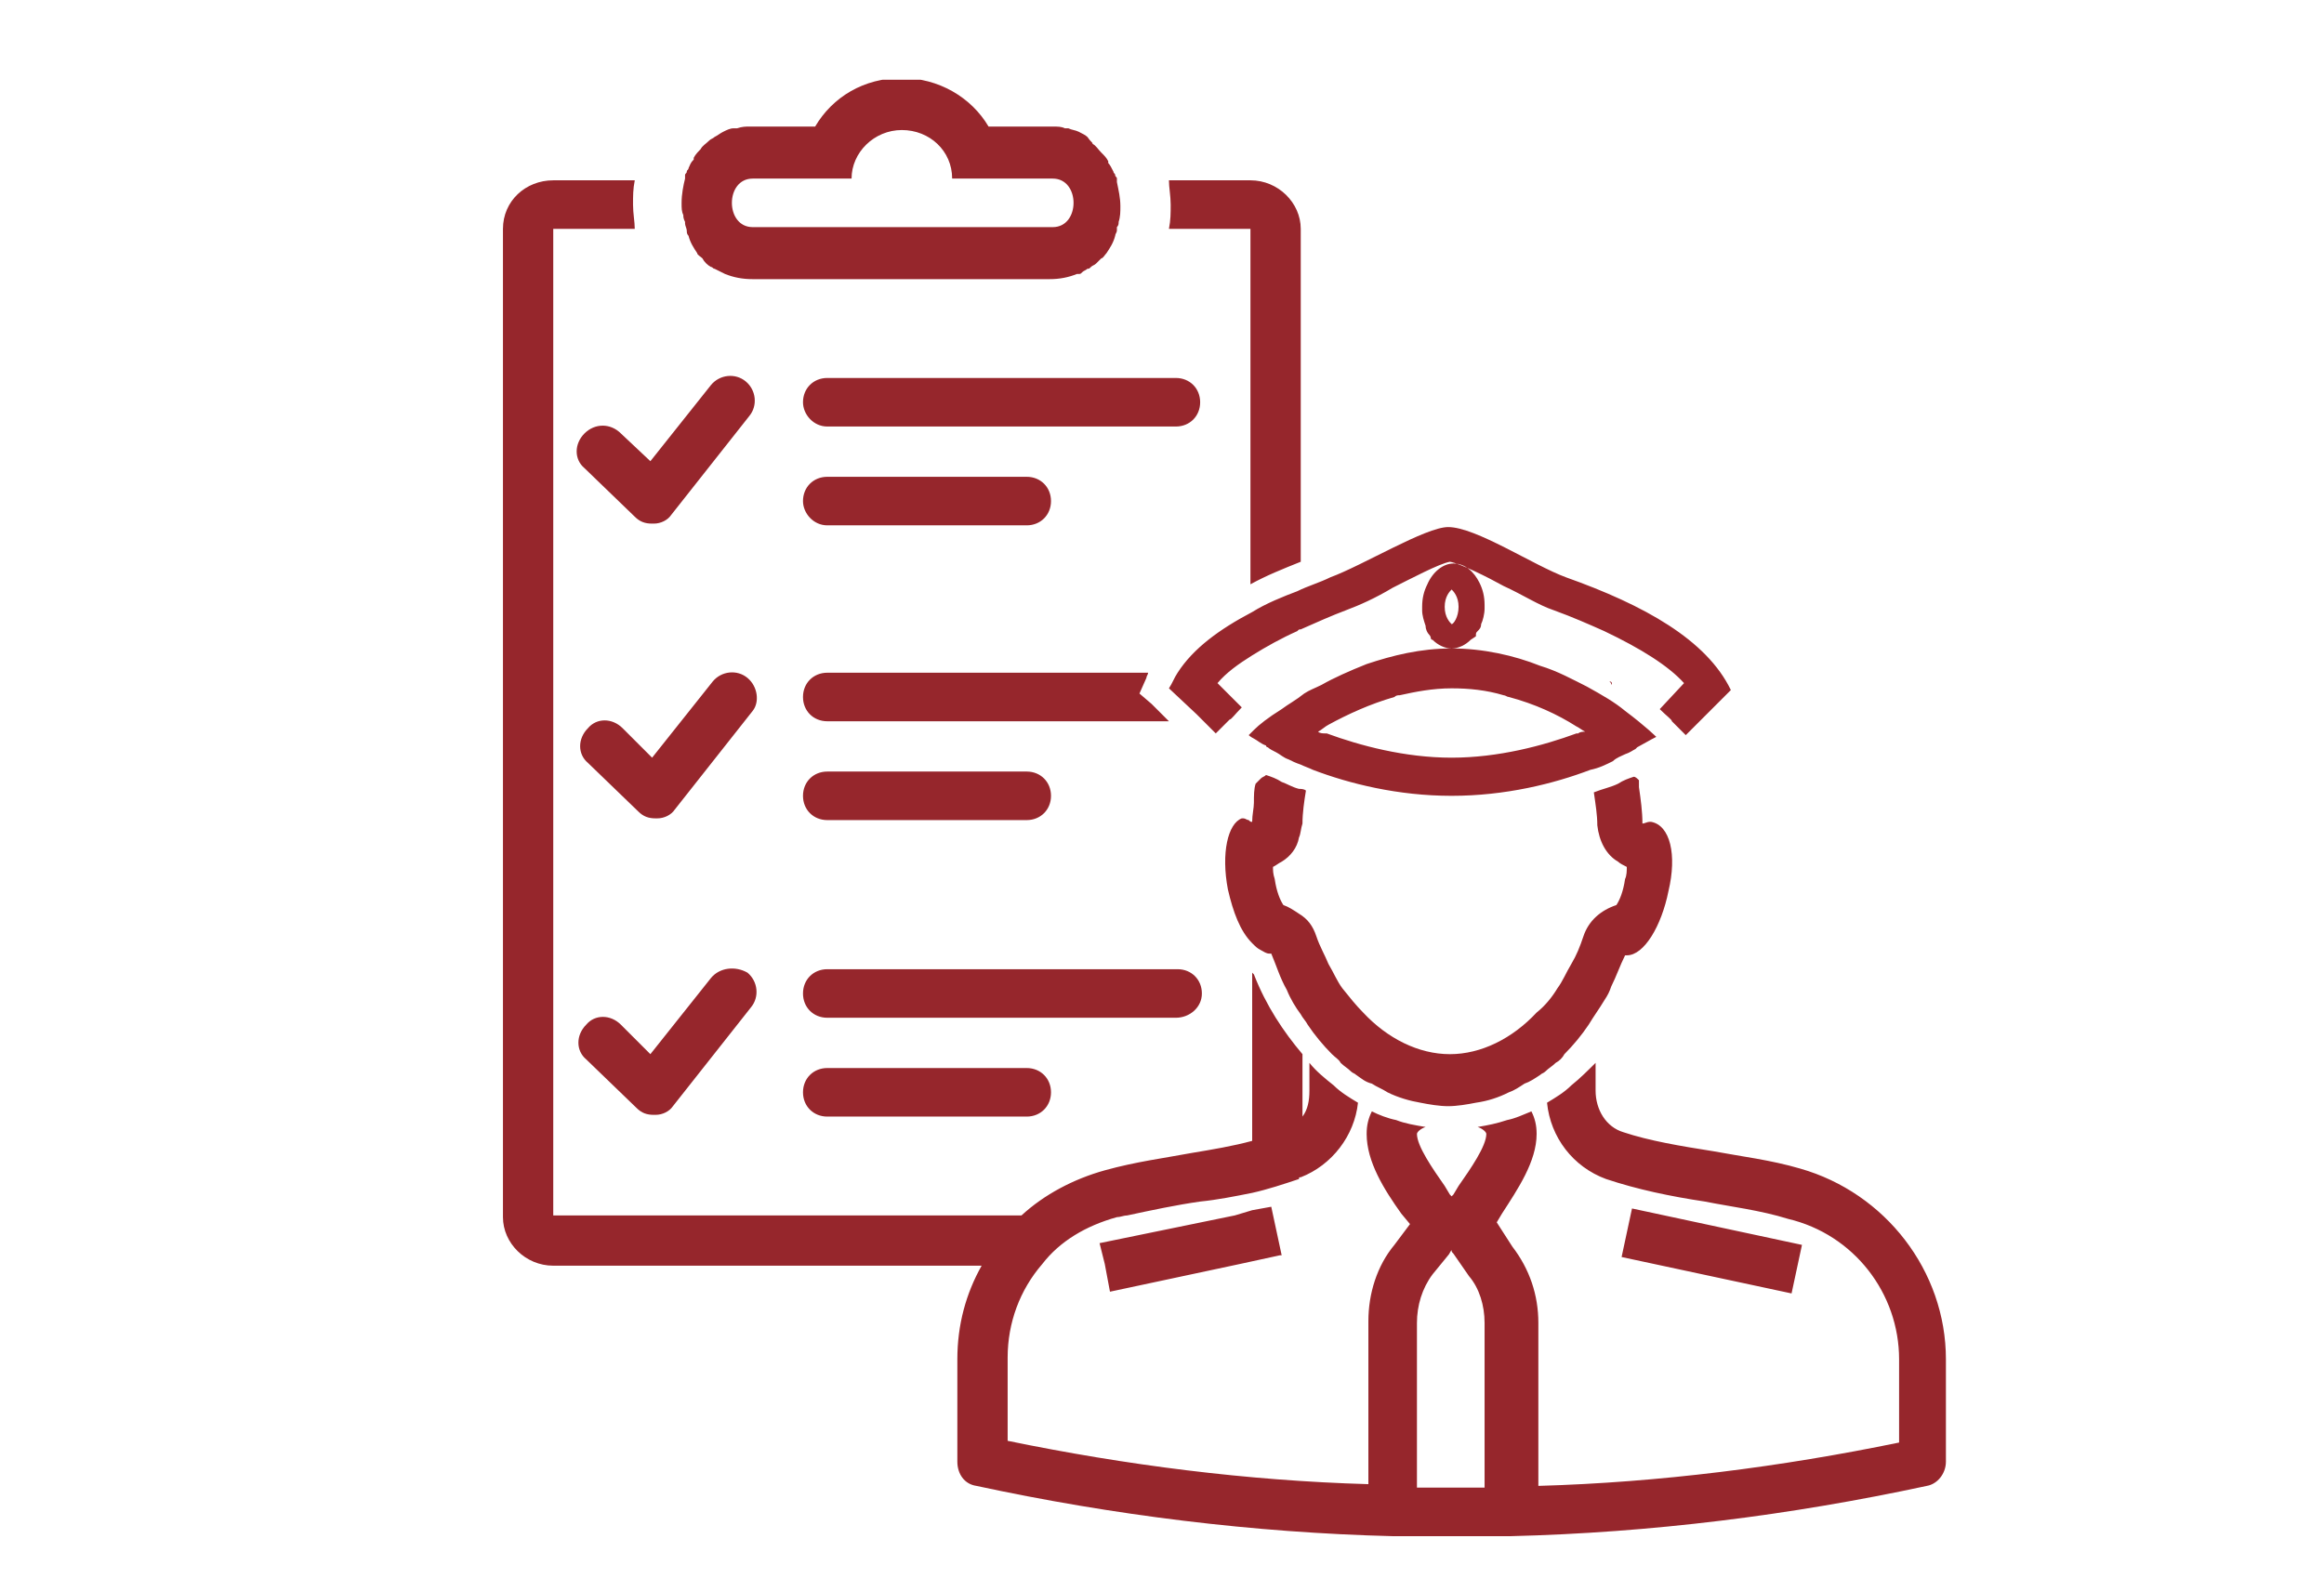 <?xml version="1.0" encoding="utf-8"?>
<!-- Generator: Adobe Illustrator 28.0.0, SVG Export Plug-In . SVG Version: 6.00 Build 0)  -->
<svg version="1.1" id="Capa_1" xmlns="http://www.w3.org/2000/svg" xmlns:xlink="http://www.w3.org/1999/xlink" x="0px" y="0px"
	 viewBox="0 0 134 91" style="enable-background:new 0 0 134 91;" xml:space="preserve">
<style type="text/css">
	.st0{clip-path:url(#SVGID_00000135684436131113429810000009286686210140331687_);}
	.st1{fill:#96262C;}
</style>
<g>
	<defs>
		<rect id="SVGID_1_" x="29" y="4.6" width="83.2" height="84"/>
	</defs>
	<clipPath id="SVGID_00000015344921386231015740000008512334797947244990_">
		<use xlink:href="#SVGID_1_"  style="overflow:visible;"/>
	</clipPath>
	<g style="clip-path:url(#SVGID_00000015344921386231015740000008512334797947244990_);">
		<path class="st1" d="M67.4,13.2c0.1-0.5,0.1-0.9,0.1-1.4c0-0.5-0.1-1-0.1-1.4h4.7c1.6,0,2.9,1.3,2.9,2.8v19.2
			c-1,0.4-2,0.8-2.9,1.3V13.2H67.4z M47.7,24.6h20.1c0.8,0,1.4-0.6,1.4-1.4c0-0.8-0.6-1.4-1.4-1.4H47.7c-0.8,0-1.4,0.6-1.4,1.4
			C46.3,23.9,46.9,24.6,47.7,24.6L47.7,24.6z M47.7,30.3h11.5c0.8,0,1.4-0.6,1.4-1.4c0-0.8-0.6-1.4-1.4-1.4H47.7
			c-0.8,0-1.4,0.6-1.4,1.4C46.3,29.6,46.9,30.3,47.7,30.3z M33.7,25c-0.6,0.6-0.6,1.5,0,2l2.9,2.8c0.3,0.3,0.6,0.4,1,0.4
			c0,0,0.1,0,0.1,0c0.4,0,0.8-0.2,1-0.5l4.5-5.7c0.5-0.6,0.4-1.5-0.2-2c-0.6-0.5-1.5-0.4-2,0.2l-3.5,4.4L35.8,25
			C35.2,24.4,34.3,24.4,33.7,25z M47.7,41.6h19.7l-1-1L65.7,40l0.4-0.9c0-0.1,0.1-0.2,0.1-0.3H47.7c-0.8,0-1.4,0.6-1.4,1.4
			S46.9,41.6,47.7,41.6L47.7,41.6z M47.7,47.3h11.5c0.8,0,1.4-0.6,1.4-1.4c0-0.8-0.6-1.4-1.4-1.4H47.7c-0.8,0-1.4,0.6-1.4,1.4
			C46.3,46.7,46.9,47.3,47.7,47.3z M43.1,39.1c-0.6-0.5-1.5-0.4-2,0.2l-3.5,4.4l-1.7-1.7c-0.6-0.6-1.5-0.6-2,0c-0.6,0.6-0.6,1.5,0,2
			l2.9,2.8c0.3,0.3,0.6,0.4,1,0.4c0,0,0.1,0,0.1,0c0.4,0,0.8-0.2,1-0.5l4.5-5.7C43.8,40.5,43.7,39.6,43.1,39.1z M69.3,57.3
			c0-0.8-0.6-1.4-1.4-1.4H47.7c-0.8,0-1.4,0.6-1.4,1.4c0,0.8,0.6,1.4,1.4,1.4h20.1C68.6,58.7,69.3,58.1,69.3,57.3L69.3,57.3z
			 M47.7,61.6c-0.8,0-1.4,0.6-1.4,1.4c0,0.8,0.6,1.4,1.4,1.4h11.5c0.8,0,1.4-0.6,1.4-1.4c0-0.8-0.6-1.4-1.4-1.4H47.7z M41,56.4
			l-3.5,4.4l-1.7-1.7c-0.6-0.6-1.5-0.6-2,0c-0.6,0.6-0.6,1.5,0,2l2.9,2.8c0.3,0.3,0.6,0.4,1,0.4c0,0,0.1,0,0.1,0
			c0.4,0,0.8-0.2,1-0.5l4.5-5.7c0.5-0.6,0.4-1.5-0.2-2C42.4,55.7,41.5,55.8,41,56.4z M39.4,12.4c-0.1-0.2-0.1-0.4-0.1-0.7
			c0-0.5,0.1-1,0.2-1.4c0,0,0-0.1,0-0.1c0,0,0,0,0-0.1c0-0.1,0.1-0.1,0.1-0.2c0-0.1,0.1-0.1,0.1-0.2c0.1-0.2,0.1-0.3,0.3-0.5
			c0,0,0,0,0-0.1c0.1-0.2,0.3-0.4,0.4-0.5c0.1-0.2,0.3-0.3,0.5-0.5c0.1-0.1,0.2-0.1,0.3-0.2c0.2-0.1,0.3-0.2,0.5-0.3
			c0.2-0.1,0.4-0.2,0.6-0.2c0.1,0,0.1,0,0.2,0c0.3-0.1,0.5-0.1,0.7-0.1H47c1-1.7,2.8-2.8,5-2.8c2.1,0,4,1.1,5,2.8h3.7
			c0.3,0,0.5,0,0.7,0.1c0.1,0,0.1,0,0.2,0c0.2,0.1,0.4,0.1,0.6,0.2c0.2,0.1,0.4,0.2,0.5,0.3C62.9,8.2,63,8.2,63,8.3
			c0.2,0.1,0.3,0.3,0.5,0.5c0.2,0.2,0.3,0.3,0.4,0.5c0,0,0,0,0,0.1c0.1,0.1,0.2,0.3,0.3,0.5c0,0.1,0.1,0.1,0.1,0.2
			c0,0.1,0.1,0.1,0.1,0.2c0,0,0,0,0,0.1c0,0,0,0.1,0,0.1c0.1,0.5,0.2,0.9,0.2,1.4c0,0.3,0,0.6-0.1,0.9c0,0.1,0,0.2-0.1,0.3
			c0,0.1,0,0.1,0,0.2c0,0.1-0.1,0.2-0.1,0.3c-0.1,0.4-0.3,0.7-0.5,1c-0.1,0.1-0.2,0.3-0.3,0.3c-0.1,0.1-0.2,0.2-0.3,0.3
			c-0.1,0.1-0.2,0.1-0.3,0.2c-0.1,0.1-0.1,0.1-0.2,0.1c-0.1,0.1-0.2,0.1-0.3,0.2c-0.1,0.1-0.1,0.1-0.2,0.1h0c0,0,0,0-0.1,0h0
			c-0.5,0.2-1,0.3-1.6,0.3H43.4c-0.6,0-1.1-0.1-1.6-0.3c-0.2-0.1-0.4-0.2-0.6-0.3c-0.1,0-0.1-0.1-0.2-0.1c-0.2-0.1-0.4-0.3-0.5-0.5
			c-0.1-0.1-0.3-0.2-0.3-0.3c-0.2-0.3-0.4-0.6-0.5-1c-0.1-0.1-0.1-0.2-0.1-0.3c0-0.1-0.1-0.3-0.1-0.4v-0.1
			C39.4,12.6,39.4,12.5,39.4,12.4L39.4,12.4z M43.4,10.3c-1.6,0-1.6,2.8,0,2.8h17.3c1.6,0,1.6-2.8,0-2.8h-5.8c0-1.6-1.3-2.8-2.9-2.8
			c-1.6,0-2.9,1.3-2.9,2.8H43.4z M112.2,78.4v5.9c0,0.7-0.5,1.3-1.1,1.4c-7.9,1.7-15.9,2.7-24,2.9c-1.2,0-2.3,0.1-3.4,0.1
			c-1.2,0-2.3,0-3.4-0.1c-8-0.2-16.1-1.2-24-2.9c-0.7-0.1-1.1-0.7-1.1-1.4v-5.9c0-2,0.5-3.8,1.4-5.4H31.9c-1.6,0-2.9-1.3-2.9-2.8
			V13.2c0-1.6,1.3-2.8,2.9-2.8h4.7c-0.1,0.5-0.1,0.9-0.1,1.4c0,0.5,0.1,1,0.1,1.4h-4.7v56.9h27c1.3-1.2,3-2.1,4.8-2.6
			c1.8-0.5,3.4-0.7,5-1c1.2-0.2,2.4-0.4,3.5-0.7v-9.7c0,0,0.1,0.1,0.1,0.1c0.7,1.8,1.7,3.3,2.8,4.6v3.6c0.3-0.4,0.4-0.9,0.4-1.5
			v-1.6c0.4,0.5,0.9,0.9,1.4,1.3c0.4,0.4,0.9,0.7,1.4,1c-0.2,1.9-1.5,3.6-3.3,4.3c-0.1,0-0.1,0-0.1,0.1c-0.9,0.3-1.8,0.6-2.7,0.8
			c-1,0.2-2,0.4-3,0.5c-1.4,0.2-2.8,0.5-4.2,0.8c-0.2,0-0.4,0.1-0.6,0.1c-1.8,0.5-3.3,1.4-4.3,2.7c-1.3,1.5-2,3.4-2,5.4v4.8
			c6.8,1.4,13.8,2.3,20.8,2.5v-9.4c0-1.6,0.5-3.2,1.5-4.4l0.9-1.2L80.8,70c-1-1.4-2-3-2-4.6c0-0.5,0.1-0.9,0.3-1.3
			c0.4,0.2,0.9,0.4,1.4,0.5c0.5,0.2,1.1,0.3,1.7,0.4c-0.3,0.1-0.5,0.3-0.5,0.4c0,0.7,0.9,2,1.6,3l0.3,0.5c0,0,0.1,0.1,0.1,0.1
			c0,0,0.1-0.1,0.1-0.1l0.3-0.5c0.7-1,1.6-2.3,1.6-3c0-0.1-0.2-0.3-0.5-0.4c0.6-0.1,1.1-0.2,1.7-0.4c0.5-0.1,0.9-0.3,1.4-0.5
			c0.2,0.4,0.3,0.8,0.3,1.3c0,1.6-1.1,3.2-2,4.6l-0.3,0.5l0.9,1.4c1,1.3,1.5,2.8,1.5,4.4v9.4c7-0.2,14-1.1,20.8-2.5v-4.8
			c0-3.8-2.6-7.2-6.4-8.1c-1.6-0.5-3.3-0.7-4.8-1c-2-0.3-3.9-0.7-5.7-1.3c-1.9-0.7-3.2-2.4-3.4-4.4c0.5-0.3,1-0.6,1.4-1
			c0.5-0.4,1-0.9,1.4-1.3v1.6c0,1.1,0.6,2.1,1.6,2.4c1.5,0.5,3.3,0.8,5.2,1.1c1.6,0.3,3.3,0.5,5,1C108.7,68.8,112.2,73.3,112.2,78.4
			L112.2,78.4z M82.6,73.5c-0.6,0.8-0.9,1.8-0.9,2.8v9.5c1.3,0,2.6,0,3.9,0v-9.5c0-1-0.3-2-0.9-2.7v0l-0.9-1.3
			c-0.1-0.1-0.1-0.1-0.1-0.2c-0.1,0.1-0.1,0.2-0.2,0.3L82.6,73.5z M70.8,51.3c0.3,1.3,0.7,2.4,1.4,3.1c0.2,0.2,0.3,0.3,0.5,0.4
			c0.2,0.1,0.3,0.2,0.5,0.2h0.1c0.3,0.7,0.5,1.4,0.9,2.1c0.2,0.5,0.5,1,0.8,1.4c0.1,0.2,0.3,0.4,0.4,0.6c0.4,0.6,0.9,1.2,1.4,1.7
			c0.2,0.2,0.4,0.3,0.5,0.5c0.2,0.2,0.4,0.3,0.6,0.5c0.1,0.1,0.2,0.1,0.3,0.2c0.3,0.2,0.5,0.4,0.9,0.5c0.3,0.2,0.6,0.3,0.9,0.5
			c0.6,0.3,1.3,0.5,1.9,0.6h0c0.5,0.1,1.1,0.2,1.6,0.2c0.5,0,1.1-0.1,1.6-0.2h0c0.7-0.1,1.3-0.3,1.9-0.6c0.3-0.1,0.6-0.3,0.9-0.5
			c0.3-0.1,0.6-0.3,0.9-0.5c0.1-0.1,0.2-0.1,0.3-0.2c0.2-0.2,0.4-0.3,0.6-0.5c0.2-0.1,0.4-0.3,0.5-0.5c0.5-0.5,1-1.1,1.4-1.7
			c0.3-0.5,0.6-0.9,0.9-1.4c0.2-0.3,0.3-0.5,0.4-0.8c0.3-0.6,0.5-1.2,0.8-1.8h0.1c1,0,2-1.7,2.4-3.7c0.5-2.1,0.1-3.8-1-4h-0.1
			c-0.1,0-0.3,0.1-0.4,0.1c0-0.7-0.1-1.4-0.2-2.1L94.5,45c-0.1-0.1-0.2-0.2-0.3-0.2c-0.3,0.1-0.6,0.2-0.9,0.4h0
			c-0.4,0.2-0.9,0.3-1.4,0.5c0.1,0.7,0.2,1.3,0.2,1.9c0.1,0.9,0.5,1.7,1.2,2.1c0.1,0.1,0.3,0.2,0.5,0.3c0,0.2,0,0.5-0.1,0.7
			c-0.1,0.7-0.3,1.2-0.5,1.5c-0.9,0.3-1.6,0.9-1.9,1.8c-0.2,0.6-0.4,1.1-0.7,1.6c-0.3,0.5-0.5,1-0.8,1.4c-0.3,0.5-0.7,1-1.2,1.4
			c-1.4,1.5-3.2,2.4-5,2.4c-1.8,0-3.6-0.9-5-2.4c-0.4-0.4-0.8-0.9-1.2-1.4c-0.3-0.4-0.5-0.9-0.8-1.4c-0.2-0.5-0.5-1-0.7-1.6
			c-0.2-0.6-0.5-1-1-1.3c-0.3-0.2-0.6-0.4-0.9-0.5c-0.2-0.3-0.4-0.8-0.5-1.5c-0.1-0.3-0.1-0.5-0.1-0.7c0.2-0.1,0.3-0.2,0.5-0.3
			c0.5-0.3,0.9-0.8,1-1.4c0.1-0.2,0.1-0.5,0.2-0.8c0-0.6,0.1-1.3,0.2-1.9c-0.1-0.1-0.3-0.1-0.4-0.1c-0.4-0.1-0.7-0.3-1-0.4
			c-0.3-0.2-0.6-0.3-0.9-0.4c-0.1,0.1-0.2,0.1-0.3,0.2l-0.3,0.3c-0.1,0.3-0.1,0.7-0.1,1.1c0,0.3-0.1,0.7-0.1,1.1
			c-0.1,0-0.1,0-0.2-0.1c-0.1,0-0.2-0.1-0.3-0.1h-0.1C70.8,47.5,70.4,49.2,70.8,51.3L70.8,51.3z M72.2,35.3c-1.9,1-3.4,2.1-4.3,3.5
			c-0.2,0.3-0.3,0.6-0.5,0.9l1.6,1.5l1.1,1.1l0.8-0.8c0.1,0,0.3-0.3,0.7-0.7l-1.4-1.4c0.5-0.6,1.2-1.1,2-1.6c0.8-0.5,1.7-1,2.6-1.4
			c0.1-0.1,0.1-0.1,0.2-0.1c0.9-0.4,1.8-0.8,2.6-1.1c0.8-0.3,1.7-0.7,2.7-1.3c1-0.5,2.7-1.4,3.3-1.5c0.6,0.1,2.2,0.9,3.1,1.4
			c1.1,0.5,2,1.1,2.9,1.4c1.1,0.4,2,0.8,2.9,1.2c2.1,1,3.7,2,4.6,3l-1.4,1.5c0.4,0.4,0.7,0.6,0.7,0.7l0.8,0.8l2.6-2.6
			c-1.4-2.9-5-4.9-9.5-6.5c-1.9-0.7-5.2-2.9-6.8-2.9c-1.3,0-4.9,2.2-6.8,2.9c-0.6,0.3-1.3,0.5-1.9,0.8C74,34.4,73,34.8,72.2,35.3
			L72.2,35.3z M92.8,39.3c0.1,0.1,0.1,0.1,0.1,0.2C93,39.4,92.9,39.3,92.8,39.3L92.8,39.3z M78.8,38.3c1.5-0.5,3.1-0.9,4.9-0.9
			c1.8,0,3.6,0.4,5.1,1c1,0.3,1.9,0.8,2.7,1.2c0.9,0.5,1.6,0.9,2.2,1.4h0c1.2,0.9,1.8,1.5,1.8,1.5s-0.4,0.2-1.1,0.6
			c0,0-0.1,0.1-0.1,0.1c-0.2,0.1-0.3,0.2-0.6,0.3c-0.2,0.1-0.5,0.2-0.7,0.4H93c-0.4,0.2-0.8,0.4-1.3,0.5c-2.1,0.8-4.9,1.5-8,1.5
			s-5.9-0.7-8-1.5c-0.2-0.1-0.5-0.2-0.7-0.3c-0.3-0.1-0.5-0.2-0.7-0.3h0c-0.3-0.1-0.5-0.3-0.7-0.4c-0.2-0.1-0.4-0.2-0.5-0.3
			c-0.1,0-0.1-0.1-0.1-0.1c-0.3-0.1-0.5-0.3-0.7-0.4c-0.2-0.1-0.3-0.2-0.3-0.2s0.1-0.1,0.3-0.3c0.3-0.3,0.8-0.7,1.6-1.2
			c0.4-0.3,0.8-0.5,1.3-0.9c0.3-0.2,0.6-0.3,1-0.5C76.9,39.1,77.8,38.7,78.8,38.3L78.8,38.3z M90.9,42.3c0.1,0,0.1,0,0.1,0
			c0.1-0.1,0.3-0.1,0.4-0.1c-0.2-0.1-0.3-0.2-0.5-0.3c-1.1-0.7-2.4-1.3-3.9-1.7c-0.1,0-0.2-0.1-0.3-0.1c-1-0.3-2-0.4-3-0.4
			c-1.1,0-2.1,0.2-3,0.4c-0.1,0-0.2,0-0.3,0.1c-1.4,0.4-2.7,1-3.8,1.6v0c-0.2,0.1-0.4,0.3-0.6,0.4c0.1,0.1,0.3,0.1,0.4,0.1
			c0,0,0.1,0,0.1,0c1.9,0.7,4.5,1.4,7.2,1.4S89,43,90.9,42.3L90.9,42.3z M71.2,70.1l-7.8,1.6l0.3,1.2l0.3,1.6l7.5-1.6l2.3-0.5h0.1v0
			l-0.6-2.8l-1.1,0.2L71.2,70.1L71.2,70.1z M94.1,69.7l-0.6,2.8l9.8,2.1l0.6-2.8L94.1,69.7L94.1,69.7z M84.8,36.9
			c-0.3,0.3-0.7,0.5-1.1,0.5s-0.8-0.2-1.1-0.5c-0.1,0-0.1-0.1-0.1-0.1h0c0-0.1-0.1-0.2-0.1-0.2c-0.1-0.1-0.2-0.3-0.2-0.5
			c-0.1-0.3-0.2-0.6-0.2-0.9V35c0-0.5,0.1-0.9,0.3-1.3c0.3-0.7,0.9-1.2,1.5-1.2c0.7,0,1.2,0.5,1.5,1.1v0c0.2,0.4,0.3,0.8,0.3,1.3
			v0.2c0,0.3-0.1,0.7-0.2,0.9c0,0.2-0.1,0.3-0.2,0.4c-0.1,0.1-0.1,0.1-0.1,0.3h0C84.8,36.9,84.8,36.9,84.8,36.9L84.8,36.9z M83.7,36
			L83.7,36c0.1,0,0.4-0.4,0.4-1v0c0-0.6-0.3-0.9-0.4-1c-0.1,0.1-0.4,0.4-0.4,1v0C83.3,35.6,83.6,35.9,83.7,36z"/>
	</g>
</g>
</svg>
